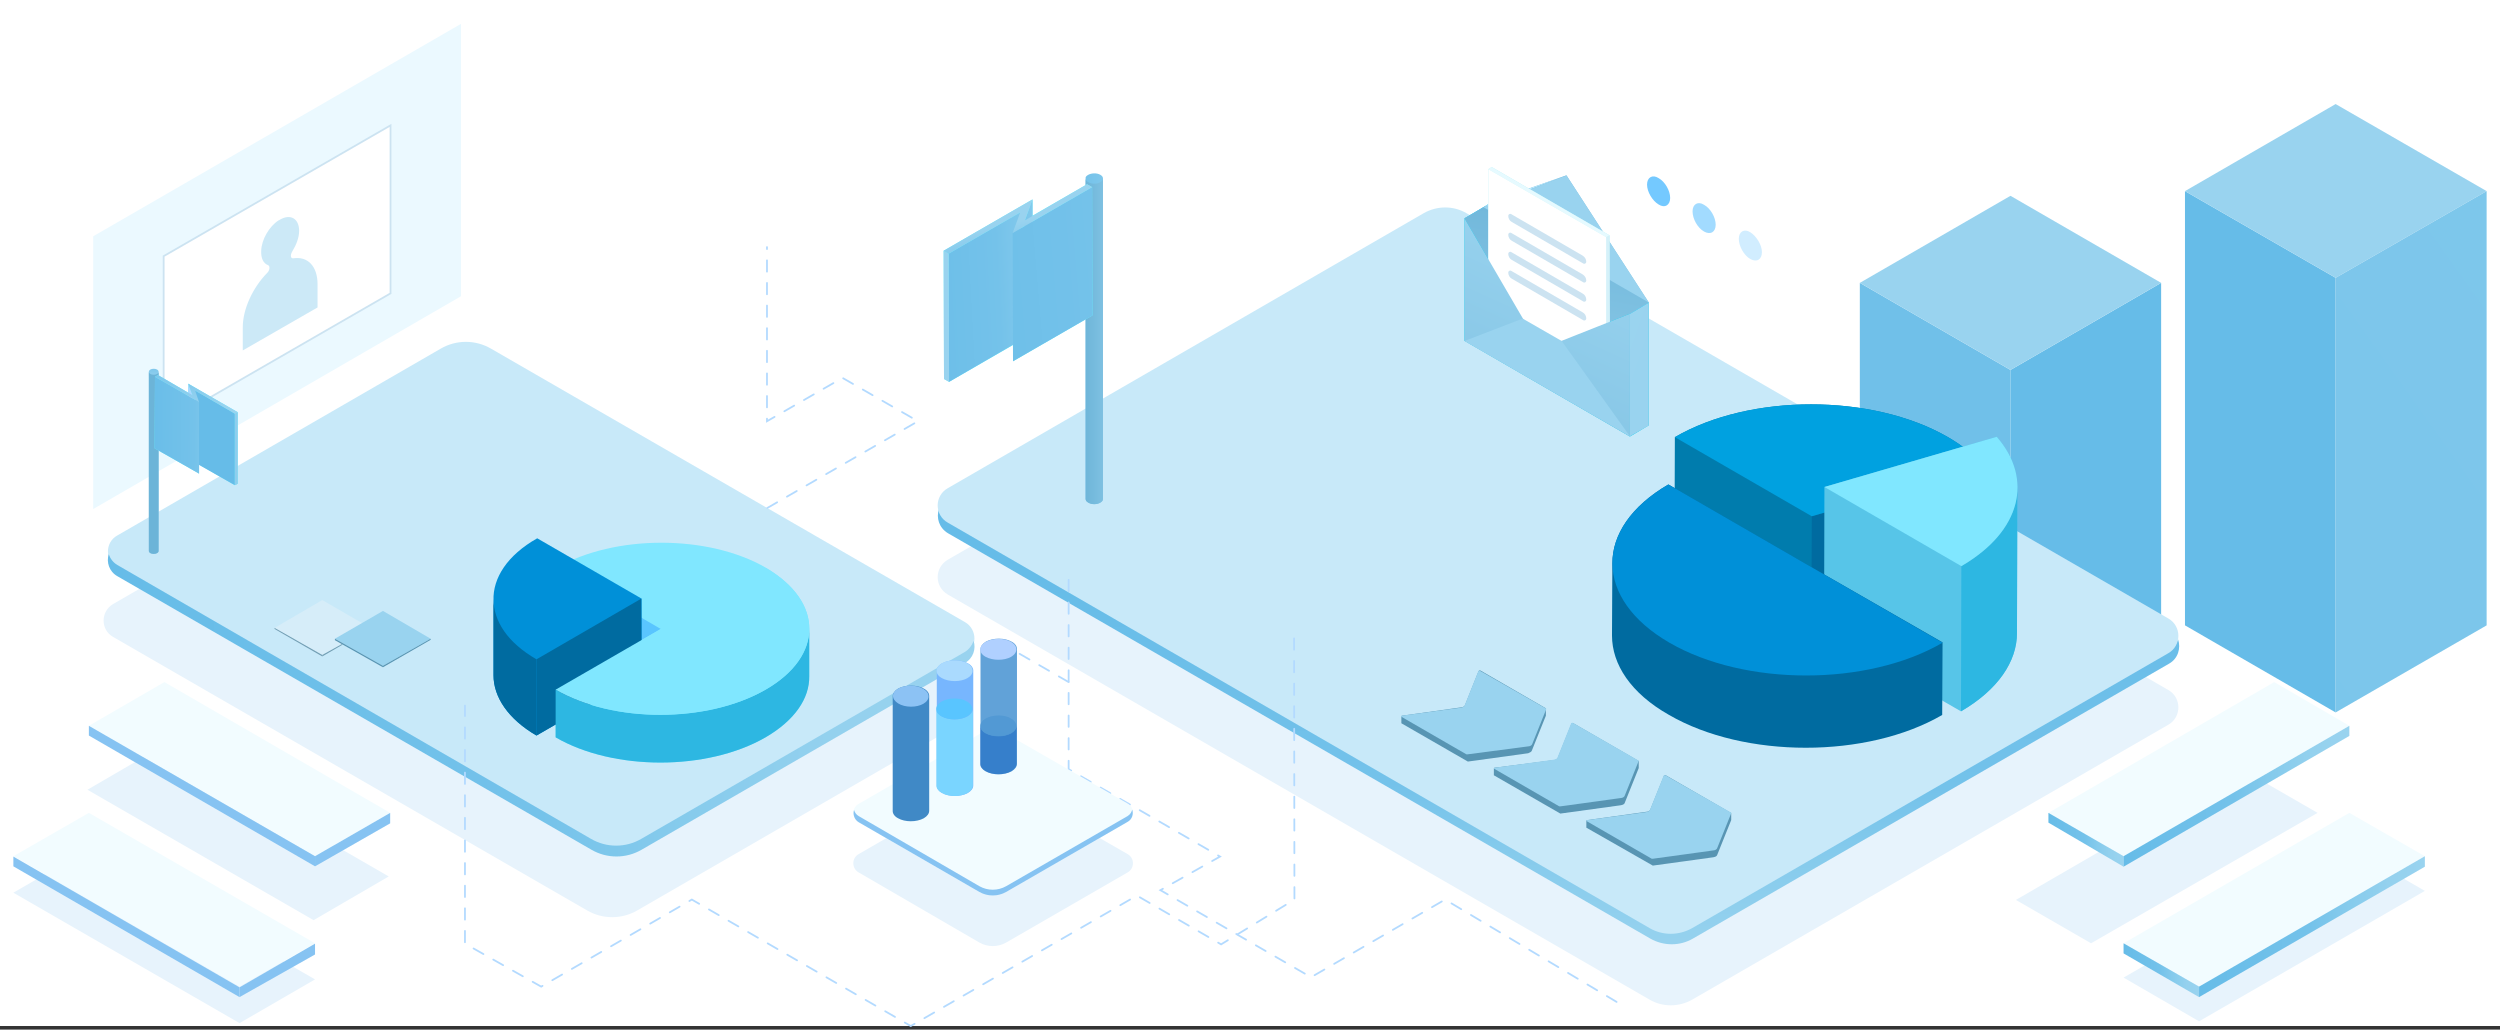 <svg width="692" height="285" viewBox="0 0 692 285" fill="none" xmlns="http://www.w3.org/2000/svg">
<rect x="0" y="0" width="692" height="285" fill="#333333" stroke="none"/>
<rect width="692" height="284" fill="white"/>
<path d="M514.8 78.3L556.5 102.4V174.7L514.8 150.6V78.3Z" fill="url(#paint0_linear)"/>
<path d="M598.2 78.3V181.9L556.5 206.4V102.4L598.2 78.3Z" fill="url(#paint1_linear)"/>
<path d="M604.8 52.9V173.1L646.5 197.2V76.9L604.8 52.9Z" fill="url(#paint2_linear)"/>
<path d="M278.5 217.1L312.1 236.4C314.1 237.5 314.1 240.4 312.1 241.5L278.5 260.9C276.2 262.2 273.4 262.2 271.1 260.9L237.7 241.5C235.7 240.4 235.7 237.5 237.7 236.4L271.1 217.1C273.5 215.8 276.2 215.8 278.5 217.1Z" fill="#E7F3FC"/>
<path d="M31.3 176.3L162.5 252C166.8 254.5 172.1 254.5 176.4 252L265.9 200.3C269.4 198.3 269.4 193.2 265.9 191.2L134.7 115.5C130.4 113 125.1 113 120.8 115.5L31.3 167.2C27.8 169.3 27.8 174.3 31.3 176.3Z" fill="#E7F3FC"/>
<path d="M262.4 154.9L394.2 78.8C397.9 76.7 402.4 76.7 406 78.8L600.2 191C603.9 193.1 603.9 198.5 600.2 200.6L468.4 276.7C464.7 278.8 460.2 278.8 456.6 276.7L262.4 164.6C258.6 162.4 258.6 157.1 262.4 154.9Z" fill="#E7F3FC"/>
<path d="M558 249.1L620.5 212.9L641.5 225L578.8 261.1L558 249.1Z" fill="#E7F3FC"/>
<path d="M107.6 242.6L45 206.5L24.2 218.6L86.8 254.7L107.6 242.6Z" fill="#E7F3FC"/>
<path d="M87.2 271.1L24.6 235L3.7 247.1L66.3 283.2L87.2 271.1Z" fill="#E7F3FC"/>
<path d="M587.8 270.6L650.3 234.5L671.2 246.6L608.7 282.7L587.8 270.6Z" fill="#E7F3FC"/>
<path d="M600.2 180L468.4 256.1C464.7 258.2 460.2 258.2 456.6 256.1L262.4 143.9C261.2 143.2 260.4 142.1 259.9 140.9C259.1 143.3 259.9 146.1 262.4 147.6L456.8 259.8C460.5 261.9 465 261.9 468.6 259.8L600.4 183.7C602.9 182.3 603.7 179.4 602.9 177C602.3 178.2 601.5 179.3 600.2 180Z" fill="url(#paint3_linear)"/>
<path d="M3.7 237L66.3 273.1L87.2 261.1L24.6 225L3.7 237Z" fill="#F2FCFF"/>
<path d="M24.6 200.9L87.2 237L108 225L45.5 188.8L24.6 200.9Z" fill="#F2FCFF"/>
<path d="M32.5 157.2L163.7 233C168 235.5 173.3 235.5 177.6 233L267.1 181.3C270.6 179.3 270.6 174.2 267.1 172.2L135.9 96.5C131.6 94 126.3 94 122 96.5L32.5 148.2C29 150.1 29 155.2 32.5 157.2Z" fill="#C8E9F9"/>
<path d="M567 225L629.5 188.8L650.3 200.9L587.8 237L567 225Z" fill="#F2FCFF"/>
<path d="M587.8 261.1L650.3 225L671.2 237L608.7 273.1L587.8 261.1Z" fill="#F2FCFF"/>
<path d="M25.8 140.9V65.4L127.6 6.6V82L25.8 140.9Z" fill="#EBF9FF"/>
<path d="M262.4 135.1L394.1 59C397.8 56.9 402.3 56.9 405.9 59L600.2 171.2C603.9 173.3 603.9 178.7 600.2 180.8L468.4 256.9C464.7 259 460.2 259 456.6 256.9L262.4 144.7C258.6 142.6 258.6 137.2 262.4 135.1Z" fill="#C8E9F9"/>
<path d="M45.3 117.4V70.9L108.1 34.7V81.2L45.3 117.4Z" fill="white" stroke="#CCE3F1" stroke-width="0.5"/>
<path d="M514.8 78.3L556.5 54.2L598.2 78.3L556.5 102.4L514.8 78.3Z" fill="url(#paint4_linear)"/>
<path d="M267 180.5L177.5 232.2C173.2 234.7 167.9 234.7 163.6 232.2L32.5 156.4C31.3 155.7 30.5 154.6 30.1 153.4C29.4 155.6 30.2 158.2 32.5 159.5L163.7 235.2C168 237.7 173.3 237.7 177.6 235.2L267.1 183.5C269.4 182.2 270.2 179.6 269.5 177.4C269 178.7 268.2 179.8 267 180.5Z" fill="url(#paint5_linear)"/>
<path d="M604.8 52.9L646.5 28.8L688.3 52.9L646.5 76.9L604.8 52.9Z" fill="url(#paint6_linear)"/>
<path d="M567 225V227.7L587.8 239.9V237L567 225Z" fill="url(#paint7_linear)"/>
<path d="M650.3 200.9L587.8 237V239.9L650.3 203.7V200.9Z" fill="url(#paint8_linear)"/>
<path d="M587.8 261.1V263.9L608.7 276V273.1L587.8 261.1Z" fill="url(#paint9_linear)"/>
<path d="M671.2 237L608.7 273.1V276L671.2 239.9V237Z" fill="url(#paint10_linear)"/>
<path d="M688.3 173.1V52.9L646.5 76.9V197.2L688.3 173.1Z" fill="url(#paint11_linear)"/>
<path d="M539.2 121C518.2 108.9 484.4 108.9 463.6 121L463.5 151.2L501.4 173.1L549.1 159.1L549.2 128.9C546.6 126.1 543.3 123.4 539.2 121Z" fill="#007CAD"/>
<path d="M549.2 129L549.1 159.1L501.4 173L501.5 142.9L549.2 129Z" fill="#006BA0"/>
<path d="M539.2 121C543.4 123.4 546.7 126.1 549.2 129L501.5 142.9L463.6 121C484.4 108.9 518.2 108.9 539.2 121Z" fill="#00A1E0"/>
<path fill-rule="evenodd" clip-rule="evenodd" d="M558.4 135.1C558.5 130.3 556.6 125.4 552.7 120.9L505 134.8L504.9 175.1L542.8 196.9C553.1 190.9 558.3 183 558.3 175.2L558.4 135.1ZM558.1 138.6C558.1 138.7 558.1 138.8 558 138.8C558 138.7 558.1 138.6 558.1 138.6ZM557.9 139.3C557.9 139.343 557.9 139.367 557.892 139.389C557.882 139.418 557.858 139.443 557.8 139.5C557.9 139.4 557.9 139.3 557.9 139.3ZM557.45 140.9C557.475 140.875 557.5 140.85 557.5 140.8C557.437 140.864 557.413 140.927 557.405 140.965C557.402 140.975 557.4 140.987 557.4 141C557.4 141 557.4 140.987 557.405 140.965C557.413 140.937 557.432 140.918 557.45 140.9ZM557.2 141.5C557.2 141.6 557.1 141.7 557.1 141.7C557.158 141.643 557.182 141.618 557.192 141.589C557.2 141.567 557.2 141.543 557.2 141.5ZM556.95 142.3C556.975 142.275 557 142.25 557 142.2C556.943 142.258 556.918 142.282 556.908 142.311C556.9 142.333 556.9 142.358 556.9 142.4C556.9 142.35 556.925 142.325 556.95 142.3ZM556.3 143.7C556.3 143.75 556.275 143.775 556.25 143.8C556.225 143.825 556.2 143.85 556.2 143.9C556.2 143.858 556.2 143.833 556.208 143.811C556.218 143.782 556.243 143.758 556.3 143.7ZM555.9 144.4C555.9 144.5 555.8 144.6 555.8 144.6C555.8 144.5 555.9 144.4 555.9 144.4ZM555.5 145C555.5 145.05 555.475 145.075 555.45 145.1C555.425 145.125 555.4 145.15 555.4 145.2C555.4 145.2 555.5 145.1 555.5 145ZM554.55 146.6C554.575 146.575 554.6 146.55 554.6 146.5C554.543 146.558 554.518 146.582 554.508 146.611C554.5 146.633 554.5 146.658 554.5 146.7C554.5 146.65 554.525 146.625 554.55 146.6ZM554.1 147.2L553.9 147.4C553.938 147.362 553.962 147.324 553.982 147.291L553.982 147.291L553.982 147.291L553.982 147.291L553.982 147.291C554.015 147.238 554.038 147.2 554.1 147.2ZM553.4 148L553.6 147.8C553.562 147.838 553.538 147.876 553.518 147.909L553.518 147.909L553.518 147.909L553.518 147.909C553.485 147.962 553.462 148 553.4 148ZM553 148.5C553 148.6 552.9 148.6 552.9 148.6C552.95 148.6 552.975 148.6 552.988 148.588C553 148.575 553 148.55 553 148.5ZM543.95 156.1C543.9 156.125 543.85 156.15 543.8 156.2C543.9 156.2 544 156.1 544.1 156C544.05 156.05 544 156.075 543.95 156.1ZM545.65 155C545.6 155.025 545.55 155.05 545.5 155.1C545.6 155.1 545.7 155 545.8 154.9C545.75 154.95 545.7 154.975 545.65 155ZM547.3 153.8L547.5 153.6C547.5 153.7 547.4 153.8 547.3 153.8ZM548.25 153.2C548.2 153.225 548.15 153.25 548.1 153.3C548.1 153.2 548.2 153.1 548.4 153.1C548.35 153.15 548.3 153.175 548.25 153.2ZM548.8 152.7C548.838 152.662 548.876 152.638 548.909 152.618C548.962 152.586 549 152.562 549 152.5C548.938 152.5 548.915 152.538 548.882 152.591L548.882 152.591L548.882 152.591L548.882 152.591L548.882 152.591C548.862 152.624 548.838 152.662 548.8 152.7ZM552.4 149.3C552.4 149.4 552.3 149.4 552.3 149.4C552.3 149.4 552.3 149.3 552.4 149.3Z" fill="#57C5E8"/>
<path d="M558.4 135L558.3 175.2C558.3 183.1 553.1 190.9 542.8 196.9L542.9 156.7C553.2 150.7 558.4 142.9 558.4 135Z" fill="#2DB7E2"/>
<path d="M552.7 120.9C562.8 132.5 559.6 147 542.9 156.7L505 134.8L552.7 120.9Z" fill="#80E7FF"/>
<path d="M499.7 156L461.8 134.1C451.5 140.1 446.3 148 446.3 155.9C446.3 155.9 446.3 155.9 446.3 155.8L446.2 175.9C446.2 183.9 451.4 191.9 462 197.9C482.9 210 516.8 210 537.6 197.9L537.7 177.8L499.7 156Z" fill="#006BA0"/>
<path d="M537.7 177.9C516.9 190 483 190 462.1 177.9C441.2 165.8 441 146.2 461.8 134.1L499.7 156L537.7 177.9Z" fill="#0090D8"/>
<path d="M300.5 49.4V138.1C300.5 138.5 300.7 138.8 301.2 139.1C302.2 139.7 303.7 139.7 304.6 139.1C305.1 138.8 305.3 138.5 305.3 138.1V49.4C305.3 49 305.1 48.7 304.6 48.4C303.6 47.8 302.1 47.9 301.2 48.4C300.7 48.7 300.4 49 300.5 49.4Z" fill="url(#paint12_linear)"/>
<path d="M301.2 50.4C302.2 51 303.7 51 304.6 50.4C305.1 50.1 305.3 49.8 305.3 49.4V138.1C305.3 138.5 305.1 138.8 304.6 139.1C303.6 139.7 302.1 139.7 301.2 139.1C300.7 138.8 300.5 138.5 300.5 138.1V49.4C300.5 49.8 300.7 50.1 301.2 50.4Z" fill="url(#paint13_linear)"/>
<path d="M261.2 69.4L261.3 104.9L262.7 105.7L280.4 95.5V100L302.4 87.3L302.3 51.8L300.9 51L285.8 59.7V55.2L261.2 69.4Z" fill="#69F2FF"/>
<path d="M285.8 55.2L285.9 90.7L283.8 96.4L283.7 61L285.8 55.2Z" fill="url(#paint14_linear)"/>
<path d="M282.4 58.8L282.5 94.2L262.7 105.7L262.6 70.2L282.4 58.8Z" fill="url(#paint15_linear)"/>
<path d="M302.3 51.8L302.4 87.3L280.4 100L280.3 64.5L302.3 51.8Z" fill="url(#paint16_linear)"/>
<path d="M262.6 70.2L262.7 105.7L261.3 104.9L261.2 69.4L262.6 70.2Z" fill="url(#paint17_linear)"/>
<path d="M285.8 55.2L283.7 61L300.9 51L302.3 51.8L280.3 64.5L282.4 58.8L262.6 70.2L261.2 69.4L285.8 55.2Z" fill="url(#paint18_linear)"/>
<path d="M43.9 102.9C43.9 102.7 43.8 102.5 43.5 102.3C43 102 42.1 102 41.6 102.3C41.3 102.5 41.2 102.7 41.2 102.9V152.5C41.2 152.7 41.3 152.9 41.6 153.1C42.1 153.4 43 153.4 43.5 153.1C43.8 152.9 43.9 152.7 43.9 152.5V102.9Z" fill="url(#paint19_linear)"/>
<path d="M43.9 102.9V152.5C43.9 152.7 43.8 152.9 43.5 153.1C43 153.4 42.1 153.4 41.6 153.1C41.3 152.9 41.2 152.7 41.2 152.5V102.9C41.2 103.1 41.3 103.3 41.6 103.5C42.1 103.8 43 103.8 43.5 103.5C43.8 103.3 43.9 103.1 43.9 102.9Z" fill="url(#paint20_linear)"/>
<path d="M52.1 106.2V108.7L43.7 103.8L42.9 104.3L42.8 124.1L55.1 131.1V128.6L65 134.3L65.8 133.9V114.1L52.1 106.2Z" fill="#69F2FF"/>
<path d="M53.3 109.4L53.2 129.2L52.1 126V106.2L53.3 109.4Z" fill="#AED7FF"/>
<path d="M65 114.5V134.3L53.9 128L54 108.1L65 114.5Z" fill="url(#paint21_linear)"/>
<path d="M55.1 111.3V131.1L42.8 124.1L42.9 104.3L55.1 111.3Z" fill="url(#paint22_linear)"/>
<path d="M65.8 114.1V133.9L65 134.3V114.5L65.8 114.1Z" fill="url(#paint23_linear)"/>
<path d="M65.8 114.1L65 114.5L54 108.1L55.1 111.3L42.9 104.3L43.7 103.8L53.3 109.4L52.1 106.2L65.8 114.1Z" fill="url(#paint24_linear)"/>
<path d="M153.8 190.9V204.1C169.8 213.4 195.8 213.4 211.9 204.1C220 199.4 224 193.3 224 187.2V174C224 167.9 220 161.9 212.1 157.2C196.1 147.9 170.1 147.9 154 157.2V170.4L171.5 180.6L153.8 190.9C153.9 191 154.1 191 154.2 191.1C154.1 191.1 153.9 191 153.8 190.9Z" fill="#80E7FF"/>
<path d="M182.9 174.1L154 157.3V170.5L171.5 180.7L182.9 174.1Z" fill="#59C5FF"/>
<path d="M136.6 165.8V186.9C136.6 192.9 140.6 199 148.5 203.6L177.6 186.8V165.7L148.7 149C140.4 153.7 136.4 160 136.6 166.2C136.6 166.1 136.6 166 136.6 165.8Z" fill="#0090D8"/>
<path d="M148.5 182.5V203.6C140.6 199 136.6 192.9 136.6 186.9V165.8C136.6 171.9 140.5 177.9 148.5 182.5Z" fill="#006BA0"/>
<path d="M177.5 165.7L177.6 186.8L148.5 203.6V182.5L177.5 165.7Z" fill="#006BA0"/>
<path d="M211.9 204.1C195.8 213.4 169.8 213.4 153.8 204.1V190.9C169.8 200.2 195.8 200.2 211.9 190.9C220 186.2 224 180.1 224 174V187.2C224.1 193.3 220 199.4 211.9 204.1Z" fill="#2DB7E2"/>
<path d="M212.1 157.3C228.1 166.6 228 181.7 211.9 190.9C195.8 200.1 169.8 200.2 153.8 190.9L182.9 174.1L212.1 157.3Z" fill="#80E7FF"/>
<path d="M76 173.8L89.2 166.1L102.5 173.8L89.2 181.3L76 173.8Z" fill="#D6EDF9"/>
<path d="M92.7 176.8L106 169.1L119.2 176.8L106 184.3L92.7 176.8Z" fill="#99D3EF"/>
<path d="M455.9 51.1C455.9 49.1 457.4 48.2 459.1 49.3C460.9 50.3 462.3 52.8 462.3 54.8C462.3 56.8 460.8 57.7 459.1 56.6C457.4 55.6 455.9 53.1 455.9 51.1Z" fill="#74C9FF"/>
<path d="M468.5 58.5C468.5 56.5 470 55.6 471.7 56.7C473.5 57.7 474.9 60.2 474.9 62.2C474.9 64.2 473.5 65.1 471.7 64.1C469.9 63.1 468.5 60.6 468.5 58.5Z" fill="#A2DBFF"/>
<path d="M481.3 66.1C481.3 64.1 482.8 63.2 484.5 64.3C486.2 65.4 487.7 67.8 487.7 69.8C487.7 71.8 486.3 72.7 484.5 71.7C482.7 70.7 481.3 68.1 481.3 66.1Z" fill="#D1EDFF"/>
<path d="M358.2 176.7L358.3 249L338 261.4L314.7 247.9L252.1 284L191.5 249L149.8 273.1L128.7 261.2V195.3" stroke="#B3DAFF" stroke-width="0.5" stroke-linecap="round" stroke-dasharray="3.13"/>
<path d="M295.8 160.5V212.9L337.7 237.1L321.2 246.4L362.9 270.5L400 249L449.1 278.3" stroke="#B3DAFF" stroke-width="0.5" stroke-linecap="round" stroke-dasharray="3.13"/>
<path d="M212.4 140.6L254.1 116.6L233.2 104.6L212.3 116.6V68.4" stroke="#B3DAFF" stroke-width="0.5" stroke-linecap="round" stroke-dasharray="3.13"/>
<path d="M295.8 188.8L274.8 176.7" stroke="#B3DAFF" stroke-width="0.5" stroke-linecap="round" stroke-dasharray="3.13"/>
<path d="M87.2 237L108 225V227.9L87.2 239.8V237Z" fill="#86C3F2"/>
<path d="M24.6 200.9L87.2 237V239.8L24.6 203.6V200.9Z" fill="#86C3F2"/>
<path d="M66.3 273.3L87.2 261.2V264.2L66.3 276V273.3Z" fill="#86C3F2"/>
<path d="M3.7 237.1L66.3 273.3V276L3.7 239.8V237.1Z" fill="#86C3F2"/>
<path d="M106 184.3V184.7L119.2 177.1V176.8L106 184.3Z" fill="#5895B3"/>
<path d="M92.7 176.8L106 184.3V184.7L92.7 177.2V176.8Z" fill="#5895B3"/>
<path d="M89.2 181.3V181.7L94.9 178.4L94.6 178.3L89.2 181.3Z" fill="#739EB3"/>
<path d="M76 173.8L89.2 181.3V181.7L76 174.1V173.8Z" fill="#739EB3"/>
<path d="M278.5 203.1L312.1 222.4C314.1 223.5 314.1 226.4 312.1 227.5L278.5 246.9C276.2 248.2 273.4 248.2 271.1 246.9L237.7 227.6C235.7 226.5 235.7 223.6 237.7 222.5L271.1 203.2C273.4 201.8 276.1 201.8 278.5 203.1Z" fill="#F2FCFF"/>
<path d="M312.1 225.9L278.5 245.3C276.2 246.6 273.4 246.6 271.1 245.3L237.7 225.9C237 225.5 236.6 224.9 236.4 224.2C236 225.4 236.5 226.9 237.7 227.6L271.1 246.9C273.4 248.2 276.2 248.2 278.5 246.9L312.1 227.5C313.4 226.8 313.8 225.3 313.4 224.1C313.2 224.8 312.9 225.4 312.1 225.9Z" fill="#86C3F2"/>
<path d="M271.4 179.7V211.5C271.4 212.2 271.9 213 272.9 213.5C274.8 214.6 278 214.6 280 213.5C281 212.9 281.5 212.2 281.5 211.4V179.6C281.5 178.9 281 178.1 280 177.6C278.1 176.5 274.9 176.5 272.9 177.6C271.9 178.2 271.4 179 271.4 179.7C271.4 179.7 271.4 179.8 271.4 179.7Z" fill="#5098D4" fill-opacity="0.9"/>
<path d="M279.9 177.7C281.8 178.8 281.8 180.7 279.9 181.8C278 182.9 274.8 182.9 272.8 181.8C270.8 180.7 270.9 178.8 272.8 177.7C274.7 176.6 278 176.5 279.9 177.7Z" fill="#B0D0FF"/>
<path d="M272.8 202.9C274.7 204 277.9 204 279.9 202.9C280.9 202.3 281.4 201.6 281.4 200.8V211.4C281.4 212.1 280.9 212.9 279.9 213.5C277.9 214.6 274.8 214.6 272.8 213.5C271.8 212.9 271.3 212.2 271.3 211.5V200.9C271.4 201.6 271.9 202.4 272.8 202.9Z" fill="#0D5DBF" fill-opacity="0.5"/>
<path d="M279.9 198.9C281.8 200 281.8 201.9 279.9 203C278 204.1 274.8 204.1 272.8 203C270.8 201.9 270.9 200 272.8 198.9C274.7 197.8 278 197.7 279.9 198.9Z" fill="#5098D4" fill-opacity="0.9"/>
<path d="M259.3 185.7V217.5C259.3 218.2 259.8 219 260.8 219.5C262.7 220.6 265.9 220.6 267.9 219.5C268.9 218.9 269.4 218.2 269.4 217.4V185.6C269.4 184.9 268.9 184.1 267.9 183.6C266 182.5 262.8 182.5 260.8 183.6C259.7 184.2 259.2 185 259.3 185.7Z" fill="#77B6FE"/>
<path d="M267.8 183.6C269.7 184.7 269.7 186.6 267.8 187.7C265.9 188.8 262.7 188.8 260.7 187.7C258.7 186.6 258.8 184.7 260.7 183.6C262.6 182.5 265.9 182.5 267.8 183.6Z" fill="#AADAFE"/>
<path d="M260.7 198.3C262.6 199.4 265.8 199.4 267.8 198.3C268.8 197.7 269.3 197 269.3 196.2V217.4C269.3 218.1 268.8 218.9 267.8 219.5C265.8 220.6 262.7 220.6 260.7 219.5C259.7 218.9 259.2 218.2 259.2 217.5V196.3C259.2 197 259.7 197.7 260.7 198.3Z" fill="#7AD5FF"/>
<path d="M267.7 194.2C269.6 195.3 269.6 197.2 267.7 198.3C265.8 199.4 262.6 199.4 260.6 198.3C258.6 197.2 258.7 195.3 260.6 194.2C262.5 193.1 265.8 193 267.7 194.2Z" fill="#59C5FF"/>
<path d="M247.1 192.7V224.5C247.1 225.2 247.6 226 248.6 226.5C250.5 227.6 253.7 227.6 255.7 226.5C256.7 225.9 257.2 225.2 257.2 224.4V192.6C257.2 191.9 256.7 191.1 255.7 190.6C253.8 189.5 250.6 189.5 248.6 190.6C247.6 191.2 247.1 192 247.1 192.7Z" fill="#4089C6"/>
<path d="M255.6 190.7C257.5 191.8 257.5 193.7 255.6 194.8C253.7 195.9 250.5 195.9 248.6 194.7C246.7 193.5 246.7 191.7 248.6 190.6C250.5 189.5 253.7 189.5 255.6 190.7Z" fill="#8CC2F4"/>
<path d="M424 207.8L427.9 198.1V196.2C427.9 196.1 427.9 196.1 427.8 196L409.8 185.6C409.6 185.5 409.4 185.6 409.3 185.7L405.5 195.2C405.4 195.5 404.9 195.8 404.4 195.8L388.1 198.1C388 198.1 387.9 198.2 387.9 198.3V200.2L406.3 210.8L423 208.5C423.5 208.3 423.9 208.1 424 207.8Z" fill="#5895B3"/>
<path d="M427.9 196.1C428 196.1 428 196.2 428 196.3L424.1 206C424 206.3 423.5 206.6 423 206.6L406.2 208.8C406.1 208.8 406 208.8 405.9 208.8L387.9 198.4C387.7 198.3 387.8 198.2 388 198.1L404.3 195.9C404.9 195.8 405.3 195.6 405.4 195.3L409.2 185.8C409.3 185.7 409.5 185.6 409.7 185.7L427.9 196.1Z" fill="#99D3EF"/>
<path d="M431.9 225.2L448.6 222.9C449.2 222.8 449.6 222.6 449.7 222.3L453.6 212.6V210.7C453.6 210.6 453.6 210.6 453.5 210.6L435.5 200.2C435.3 200.1 435.1 200.2 435 200.3L431.2 209.8C431.1 210.1 430.6 210.4 430.1 210.4L413.7 212.5C413.6 212.5 413.5 212.6 413.5 212.7V214.6L431.9 225.2Z" fill="#5895B3"/>
<path d="M453.5 210.5C453.6 210.5 453.6 210.6 453.6 210.6L449.7 220.3C449.6 220.6 449.1 220.9 448.6 220.9L431.9 223.2C431.8 223.2 431.7 223.2 431.6 223.2L413.6 212.8C413.4 212.7 413.5 212.6 413.7 212.5L430 210.3C430.6 210.2 431 210 431.1 209.7L434.9 200.2C435 200.1 435.2 200 435.4 200.1L453.5 210.5Z" fill="#99D3EF"/>
<path d="M457.5 239.6L474.2 237.3C474.8 237.2 475.2 237 475.3 236.7L479.2 227V225.1C479.2 225 479.2 225 479.1 225L461.1 214.6C460.9 214.5 460.7 214.6 460.6 214.7L456.8 224.1C456.7 224.4 456.2 224.7 455.7 224.7L439.3 227C439.2 227 439.1 227.1 439.1 227.2V229.1L457.5 239.6Z" fill="#5895B3"/>
<path d="M479.1 224.9C479.2 224.9 479.2 225 479.2 225.1L475.3 234.8C475.2 235.1 474.7 235.4 474.2 235.4L457.5 237.7C457.4 237.7 457.3 237.7 457.2 237.7L439.2 227.3C439 227.2 439.1 227 439.3 227L455.6 224.8C456.2 224.7 456.6 224.5 456.7 224.2L460.5 214.7C460.6 214.6 460.8 214.5 461 214.6L479.1 224.9Z" fill="#99D3EF"/>
<path d="M77.5 60.8C77.4 60.9 77.2 61 77.1 61C74.5 62.7 72.4 66.3 72.3 69.4C72.2 71.5 72.9 72.9 74.2 73.4C74.8 73.6 74.7 74.9 73.9 75.6C70 79.6 67.2 85.5 67.2 90.6V97L87.9 85.1V78.7C87.9 73.6 85.1 70.9 81.2 71.5C80.4 71.6 80.3 70.6 80.9 69.6C82 67.8 82.8 65.8 82.8 63.9C82.8 60.5 80.4 59.1 77.5 60.8Z" fill="#CCE9F7"/>
<path d="M413.871 55.437L405.371 60.437V94.337L451.171 120.837L456.371 117.737V83.737L413.871 55.437Z" fill="#00CEEE"/>
<path d="M405.371 60.437L413.871 55.437L456.371 83.737L451.171 86.837L405.371 60.437Z" fill="#56CFFF"/>
<path d="M433.571 48.537L413.871 55.437L405.371 60.437L426.471 96.637L451.171 86.837L456.371 83.737L433.571 48.537Z" fill="url(#paint25_linear)"/>
<path d="M410.621 57.357L413.821 55.457L433.621 48.557L410.621 57.357Z" fill="#BDEBFF"/>
<path d="M433.621 48.557L456.421 83.757L410.621 57.357L433.621 48.557Z" fill="url(#paint26_linear)"/>
<path d="M412.931 46.237L411.931 46.837V97.337L444.531 116.137L445.331 113.937L445.531 65.137L412.931 46.237Z" fill="#C1F2F7"/>
<path d="M444.531 65.637L445.531 65.137L445.731 113.937L444.531 116.137V65.637Z" fill="#D5F1F9"/>
<path d="M411.971 46.837L412.871 46.237L445.471 65.137L444.571 65.637L411.971 46.837Z" fill="#E6FAFF"/>
<path d="M444.571 65.637V116.137L411.971 97.337V46.837L444.571 65.637Z" fill="white"/>
<path d="M439.081 88.157C439.081 88.557 438.681 88.857 438.281 88.657L418.481 77.157C417.881 76.857 417.481 76.157 417.481 75.457C417.481 75.057 417.881 74.757 418.281 74.957L438.081 86.457C438.681 86.757 439.081 87.457 439.081 88.157Z" fill="#CCE3F1"/>
<path d="M439.081 82.957C439.081 83.357 438.681 83.657 438.281 83.457L418.481 71.957C417.881 71.657 417.481 70.957 417.481 70.257C417.481 69.857 417.881 69.557 418.281 69.757L438.081 81.257C438.681 81.557 439.081 82.257 439.081 82.957Z" fill="#CCE3F1"/>
<path d="M439.081 77.657C439.081 78.057 438.681 78.357 438.281 78.157L418.481 66.657C417.881 66.357 417.481 65.657 417.481 64.957C417.481 64.557 417.881 64.257 418.281 64.457L438.081 75.957C438.681 76.357 439.081 76.957 439.081 77.657Z" fill="#CCE3F1"/>
<path d="M439.081 72.457C439.081 72.857 438.681 73.157 438.281 72.957L418.481 61.457C417.881 61.157 417.481 60.457 417.481 59.757C417.481 59.357 417.881 59.057 418.281 59.257L438.081 70.757C438.681 71.157 439.081 71.757 439.081 72.457Z" fill="#CCE3F1"/>
<path d="M405.371 60.437V94.337L451.171 120.837V86.837L426.471 96.637L405.371 60.437Z" fill="url(#paint27_linear)"/>
<path d="M421.471 88.182L432.271 94.382L451.171 120.782L405.371 94.382L421.471 88.182Z" fill="url(#paint28_linear)"/>
<path d="M451.172 86.882L456.372 83.782V117.782L451.172 120.782V86.882Z" fill="url(#paint29_linear)"/>
<defs>
<linearGradient id="paint0_linear" x1="2461.97" y1="7419.75" x2="9990.61" y2="-297.178" gradientUnits="userSpaceOnUse">
<stop stop-color="#66BCE8"/>
<stop offset="0.49" stop-color="#74C2EA"/>
<stop offset="0.64" stop-color="#84CAEC"/>
<stop offset="0.84" stop-color="#94D1EE"/>
<stop offset="1" stop-color="#99D3EF"/>
</linearGradient>
<linearGradient id="paint1_linear" x1="28067.8" y1="10330.2" x2="29620.6" y2="10376.9" gradientUnits="userSpaceOnUse">
<stop stop-color="#66BCE8"/>
<stop offset="0.49" stop-color="#74C2EA"/>
<stop offset="0.64" stop-color="#84CAEC"/>
<stop offset="0.84" stop-color="#94D1EE"/>
<stop offset="1" stop-color="#99D3EF"/>
</linearGradient>
<linearGradient id="paint2_linear" x1="3253.32" y1="-6903.54" x2="5885.1" y2="-7930.26" gradientUnits="userSpaceOnUse">
<stop stop-color="#66BCE8"/>
<stop offset="0.49" stop-color="#74C2EA"/>
<stop offset="0.64" stop-color="#84CAEC"/>
<stop offset="0.84" stop-color="#94D1EE"/>
<stop offset="1" stop-color="#99D3EF"/>
</linearGradient>
<linearGradient id="paint3_linear" x1="267.421" y1="159.08" x2="266.161" y2="274.13" gradientUnits="userSpaceOnUse">
<stop stop-color="#66BCE8"/>
<stop offset="0.49" stop-color="#74C2EA"/>
<stop offset="0.64" stop-color="#84CAEC"/>
<stop offset="0.84" stop-color="#94D1EE"/>
<stop offset="1" stop-color="#99D3EF"/>
</linearGradient>
<linearGradient id="paint4_linear" x1="55727.7" y1="11566.7" x2="69623.1" y2="16776.1" gradientUnits="userSpaceOnUse">
<stop offset="0.282" stop-color="#99D3EF"/>
<stop offset="1" stop-color="#66BCE8"/>
</linearGradient>
<linearGradient id="paint5_linear" x1="29.805" y1="237.075" x2="269.695" y2="237.075" gradientUnits="userSpaceOnUse">
<stop stop-color="#66BCE8"/>
<stop offset="0.49" stop-color="#74C2EA"/>
<stop offset="0.64" stop-color="#84CAEC"/>
<stop offset="0.84" stop-color="#94D1EE"/>
<stop offset="1" stop-color="#99D3EF"/>
</linearGradient>
<linearGradient id="paint6_linear" x1="55815.7" y1="11512.2" x2="69697.2" y2="16739.8" gradientUnits="userSpaceOnUse">
<stop offset="0.282" stop-color="#99D3EF"/>
<stop offset="1" stop-color="#66BCE8"/>
</linearGradient>
<linearGradient id="paint7_linear" x1="566.95" y1="239.9" x2="587.75" y2="239.9" gradientUnits="userSpaceOnUse">
<stop stop-color="#66BCE8"/>
<stop offset="0.49" stop-color="#74C2EA"/>
<stop offset="0.64" stop-color="#84CAEC"/>
<stop offset="0.84" stop-color="#94D1EE"/>
<stop offset="1" stop-color="#99D3EF"/>
</linearGradient>
<linearGradient id="paint8_linear" x1="587.75" y1="239.931" x2="650.35" y2="239.931" gradientUnits="userSpaceOnUse">
<stop stop-color="#66BCE8"/>
<stop offset="0.49" stop-color="#74C2EA"/>
<stop offset="0.64" stop-color="#84CAEC"/>
<stop offset="0.84" stop-color="#94D1EE"/>
<stop offset="1" stop-color="#99D3EF"/>
</linearGradient>
<linearGradient id="paint9_linear" x1="587.75" y1="276" x2="608.65" y2="276" gradientUnits="userSpaceOnUse">
<stop stop-color="#66BCE8"/>
<stop offset="0.49" stop-color="#74C2EA"/>
<stop offset="0.64" stop-color="#84CAEC"/>
<stop offset="0.84" stop-color="#94D1EE"/>
<stop offset="1" stop-color="#99D3EF"/>
</linearGradient>
<linearGradient id="paint10_linear" x1="608.65" y1="276.031" x2="671.25" y2="276.031" gradientUnits="userSpaceOnUse">
<stop stop-color="#66BCE8"/>
<stop offset="0.49" stop-color="#74C2EA"/>
<stop offset="0.64" stop-color="#84CAEC"/>
<stop offset="0.84" stop-color="#94D1EE"/>
<stop offset="1" stop-color="#99D3EF"/>
</linearGradient>
<linearGradient id="paint11_linear" x1="1426.22" y1="7617.61" x2="6777.99" y2="3793.61" gradientUnits="userSpaceOnUse">
<stop stop-color="#66BCE8"/>
<stop offset="0.49" stop-color="#74C2EA"/>
<stop offset="0.64" stop-color="#84CAEC"/>
<stop offset="0.84" stop-color="#94D1EE"/>
<stop offset="1" stop-color="#99D3EF"/>
</linearGradient>
<linearGradient id="paint12_linear" x1="292.973" y1="338.041" x2="318.689" y2="338.041" gradientUnits="userSpaceOnUse">
<stop stop-color="#66BCE8"/>
<stop offset="1" stop-color="#99D3EF"/>
</linearGradient>
<linearGradient id="paint13_linear" x1="319.493" y1="-90.075" x2="299.842" y2="-90.075" gradientUnits="userSpaceOnUse">
<stop offset="0.303" stop-color="#99D3EF"/>
<stop offset="1" stop-color="#6CB4D8"/>
</linearGradient>
<linearGradient id="paint14_linear" x1="278.573" y1="155.338" x2="289.468" y2="155.45" gradientUnits="userSpaceOnUse">
<stop stop-color="#66BCE8"/>
<stop offset="1" stop-color="#99D3EF"/>
</linearGradient>
<linearGradient id="paint15_linear" x1="250.135" y1="162.481" x2="312.432" y2="159.168" gradientUnits="userSpaceOnUse">
<stop stop-color="#66BCE8"/>
<stop offset="0.49" stop-color="#74C2EA"/>
<stop offset="0.64" stop-color="#84CAEC"/>
<stop offset="0.84" stop-color="#94D1EE"/>
<stop offset="1" stop-color="#99D3EF"/>
</linearGradient>
<linearGradient id="paint16_linear" x1="251.285" y1="239.657" x2="385.545" y2="228.185" gradientUnits="userSpaceOnUse">
<stop stop-color="#66BCE8"/>
<stop offset="0.49" stop-color="#74C2EA"/>
<stop offset="0.64" stop-color="#84CAEC"/>
<stop offset="0.84" stop-color="#94D1EE"/>
<stop offset="1" stop-color="#99D3EF"/>
</linearGradient>
<linearGradient id="paint17_linear" x1="253.27" y1="137.386" x2="259.975" y2="137.427" gradientUnits="userSpaceOnUse">
<stop stop-color="#66BCE8"/>
<stop offset="1" stop-color="#99D3EF"/>
</linearGradient>
<linearGradient id="paint18_linear" x1="304.446" y1="69.387" x2="301.75" y2="57.032" gradientUnits="userSpaceOnUse">
<stop stop-color="#66BCE8"/>
<stop offset="1" stop-color="#99D3EF"/>
</linearGradient>
<linearGradient id="paint19_linear" x1="42.435" y1="99.196" x2="42.435" y2="105.086" gradientUnits="userSpaceOnUse">
<stop stop-color="#66BCE8"/>
<stop offset="1" stop-color="#99D3EF"/>
</linearGradient>
<linearGradient id="paint20_linear" x1="59.904" y1="1.542" x2="46.735" y2="1.549" gradientUnits="userSpaceOnUse">
<stop offset="0.303" stop-color="#99D3EF"/>
<stop offset="1" stop-color="#6CB4D8"/>
</linearGradient>
<linearGradient id="paint21_linear" x1="1542.03" y1="397.016" x2="1732.78" y2="398.187" gradientUnits="userSpaceOnUse">
<stop stop-color="#66BCE8"/>
<stop offset="0.49" stop-color="#74C2EA"/>
<stop offset="0.64" stop-color="#84CAEC"/>
<stop offset="0.84" stop-color="#94D1EE"/>
<stop offset="1" stop-color="#99D3EF"/>
</linearGradient>
<linearGradient id="paint22_linear" x1="38.396" y1="150.189" x2="68.927" y2="150.646" gradientUnits="userSpaceOnUse">
<stop stop-color="#66BCE8"/>
<stop offset="0.49" stop-color="#74C2EA"/>
<stop offset="0.64" stop-color="#84CAEC"/>
<stop offset="0.84" stop-color="#94D1EE"/>
<stop offset="1" stop-color="#99D3EF"/>
</linearGradient>
<linearGradient id="paint23_linear" x1="81.696" y1="-70.265" x2="61.207" y2="-70.304" gradientUnits="userSpaceOnUse">
<stop stop-color="#66BCE8"/>
<stop offset="1" stop-color="#99D3EF"/>
</linearGradient>
<linearGradient id="paint24_linear" x1="36.483" y1="96.138" x2="36.483" y2="112.872" gradientUnits="userSpaceOnUse">
<stop stop-color="#66BCE8"/>
<stop offset="1" stop-color="#99D3EF"/>
</linearGradient>
<linearGradient id="paint25_linear" x1="468.629" y1="171.922" x2="490.316" y2="62.905" gradientUnits="userSpaceOnUse">
<stop offset="0.303" stop-color="#99D3EF"/>
<stop offset="1" stop-color="#6CB4D8"/>
</linearGradient>
<linearGradient id="paint26_linear" x1="330.766" y1="-43.204" x2="330.766" y2="114.729" gradientUnits="userSpaceOnUse">
<stop stop-color="#E6F5FF"/>
<stop offset="0.1" stop-color="#E0F2FE"/>
<stop offset="0.23" stop-color="#D0EBFA"/>
<stop offset="0.376" stop-color="#B5DFF5"/>
<stop offset="0.498" stop-color="#99D3EF"/>
</linearGradient>
<linearGradient id="paint27_linear" x1="384.818" y1="-14.24" x2="314.218" y2="140.598" gradientUnits="userSpaceOnUse">
<stop offset="0.303" stop-color="#99D3EF"/>
<stop offset="1" stop-color="#6CB4D8"/>
</linearGradient>
<linearGradient id="paint28_linear" x1="382.275" y1="22.529" x2="382.446" y2="87.329" gradientUnits="userSpaceOnUse">
<stop stop-color="#E6F5FF"/>
<stop offset="0.1" stop-color="#E0F2FE"/>
<stop offset="0.23" stop-color="#D0EBFA"/>
<stop offset="0.376" stop-color="#B5DFF5"/>
<stop offset="0.498" stop-color="#99D3EF"/>
</linearGradient>
<linearGradient id="paint29_linear" x1="445.55" y1="54.395" x2="469.262" y2="62.481" gradientUnits="userSpaceOnUse">
<stop stop-color="#E6F5FF"/>
<stop offset="0.052" stop-color="#D4EDFB"/>
<stop offset="0.135" stop-color="#BEE4F7"/>
<stop offset="0.234" stop-color="#ADDCF3"/>
<stop offset="0.355" stop-color="#A2D7F1"/>
<stop offset="0.526" stop-color="#9BD4EF"/>
<stop offset="1" stop-color="#99D3EF"/>
</linearGradient>
</defs>
</svg>
